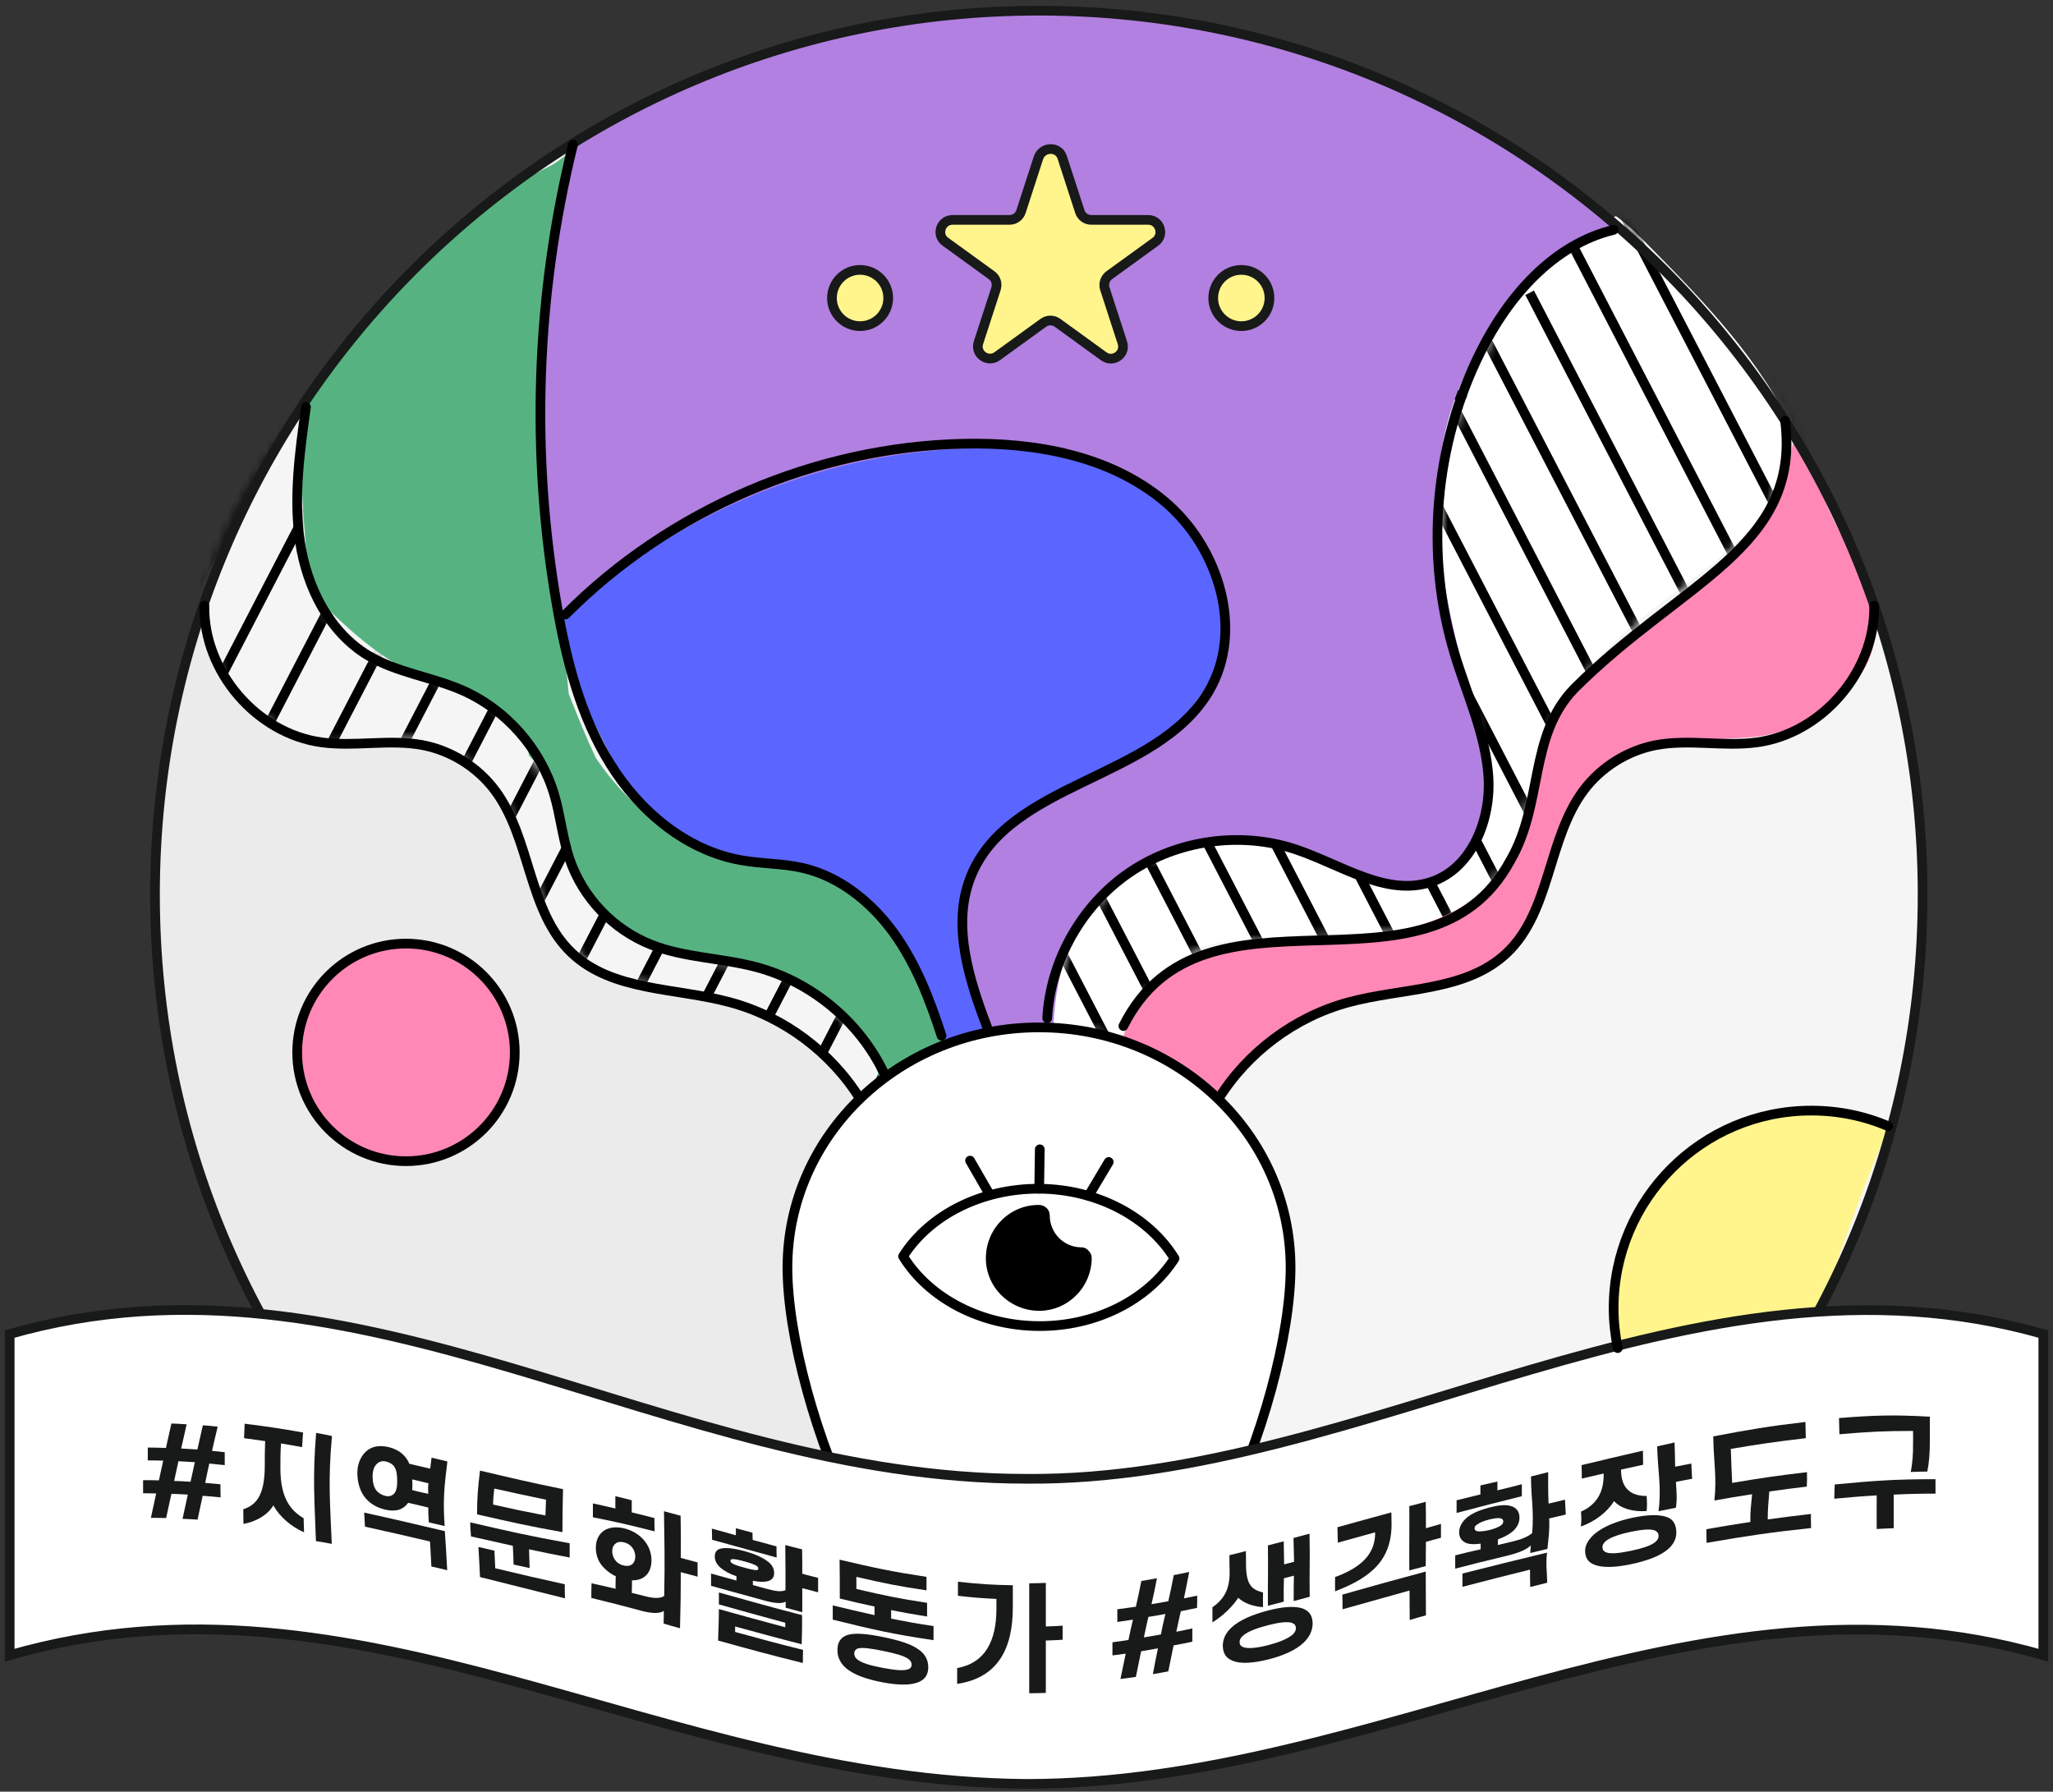 <svg width="212" height="185" viewBox="0 0 212 185" fill="none" xmlns="http://www.w3.org/2000/svg">
<rect x="0" y="0" width="212" height="185" fill="#333333" stroke="none"/>
<path d="M107.27 183.633C157.674 183.633 198.534 142.772 198.534 92.368C198.534 41.964 157.674 1.103 107.27 1.103C56.865 1.103 16.005 41.964 16.005 92.368C16.005 142.772 56.865 183.633 107.27 183.633Z" fill="#F5F5F5"/>
<path d="M195.127 116.168C188.269 113.364 179.899 114.594 174.151 119.274C168.403 123.953 165.498 131.879 166.85 139.181C173.445 137.87 180.04 136.559 186.656 135.248C187.079 135.167 187.503 135.066 187.846 134.804C188.229 134.501 188.41 133.997 188.592 133.513C190.629 127.624 192.706 121.714 195.127 116.168Z" fill="#FFF58C"/>
<mask id="mask0_525_54146" style="mask-type:luminance" maskUnits="userSpaceOnUse" x="20" y="42" width="72" height="72">
<path d="M88.896 113.203C88.634 112.336 87.888 111.73 87.182 111.166C86.133 110.319 85.084 109.492 84.035 108.645C82.805 107.656 81.575 106.668 80.203 105.881C75.504 103.138 69.816 102.876 64.653 101.162C62.979 100.597 61.345 99.891 59.974 98.782C57.211 96.584 55.758 93.135 54.629 89.787C53.499 86.439 52.531 82.929 50.373 80.126C48.356 78.714 46.4 77.262 44.101 76.697C40.228 75.749 36.114 77.504 32.221 76.636C31.132 76.394 30.103 75.951 29.135 75.406C24.658 72.966 21.169 68.428 20.684 63.345C22.52 55.58 26.15 48.359 31.192 42.894C30.749 47.512 30.285 52.191 31.192 56.75C32.1 61.288 34.541 65.765 38.615 67.964C42.891 70.283 48.558 70.021 51.906 73.53C52.713 74.377 53.298 75.366 53.903 76.374C55.718 79.42 57.553 82.485 58.804 85.793C59.57 87.83 60.135 89.988 61.264 91.844C62.676 94.183 64.976 95.999 67.698 96.805C68.848 98.459 71.107 98.822 73.104 99.064C76.149 99.427 79.255 99.871 81.998 101.283C84.076 102.352 85.83 103.945 87.464 105.599C88.614 106.749 91.115 109.189 91.256 110.863C91.397 111.852 89.743 111.831 88.896 113.203Z" fill="white"/>
</mask>
<g mask="url(#mask0_525_54146)">
<path d="M20.886 1.567L-5.434 52.292" stroke="black" stroke-miterlimit="10"/>
<path d="M25.223 7.578L-1.078 58.323" stroke="black" stroke-miterlimit="10"/>
<path d="M29.579 13.588L3.279 64.333" stroke="black" stroke-miterlimit="10"/>
<path d="M33.936 19.598L7.635 70.344" stroke="black" stroke-miterlimit="10"/>
<path d="M38.292 25.629L11.992 76.354" stroke="black" stroke-miterlimit="10"/>
<path d="M42.649 31.639L16.348 82.385" stroke="black" stroke-miterlimit="10"/>
<path d="M47.005 37.65L20.705 88.395" stroke="black" stroke-miterlimit="10"/>
<path d="M51.362 43.68L25.061 94.405" stroke="black" stroke-miterlimit="10"/>
<path d="M55.718 49.691L29.418 100.436" stroke="black" stroke-miterlimit="10"/>
<path d="M60.075 55.701L33.774 106.446" stroke="black" stroke-miterlimit="10"/>
<path d="M64.431 61.711L38.131 112.457" stroke="black" stroke-miterlimit="10"/>
<path d="M68.788 67.742L42.467 118.467" stroke="black" stroke-miterlimit="10"/>
<path d="M73.144 73.752L46.824 124.498" stroke="black" stroke-miterlimit="10"/>
<path d="M77.501 79.763L51.18 130.508" stroke="black" stroke-miterlimit="10"/>
<path d="M81.857 85.773L55.537 136.518" stroke="black" stroke-miterlimit="10"/>
<path d="M86.214 91.803L59.893 142.529" stroke="black" stroke-miterlimit="10"/>
<path d="M90.57 97.814L64.25 148.559" stroke="black" stroke-miterlimit="10"/>
<path d="M94.927 103.824L68.606 154.57" stroke="black" stroke-miterlimit="10"/>
<path d="M99.283 109.855L72.963 160.58" stroke="black" stroke-miterlimit="10"/>
</g>
<path d="M40.774 97.673C36.579 98.056 32.706 100.94 31.194 104.873C29.701 108.806 30.669 113.566 33.634 116.571C36.599 119.576 41.399 120.565 45.292 118.991C46.583 118.467 47.773 117.68 48.821 116.793C51.1 114.857 52.956 112.194 53.138 109.189C53.339 105.962 51.564 102.816 49.003 100.819C46.482 98.802 43.255 97.854 40.774 97.673Z" fill="#FF88B6"/>
<path d="M152.369 92.469C154.829 90.835 156.261 88.032 157.128 85.228C158.016 82.405 158.439 79.46 159.468 76.697C161.848 70.323 167.132 65.503 172.578 61.409C176.894 58.161 181.654 54.914 183.631 49.892C184.276 48.238 184.578 46.464 185.405 44.91C181.795 37.125 176.007 31.195 170.339 25.447C169.25 24.338 168.141 23.229 166.87 22.321C162.13 24.157 158.278 27.787 155.555 31.982C152.832 36.177 151.118 40.937 149.484 45.677C149.041 46.988 148.577 48.339 148.617 49.731C148.657 51.223 149.242 52.736 148.819 54.168C147.831 59.533 148.214 65.14 150.574 69.92C151.179 71.13 151.905 72.32 152.167 73.631C152.369 74.62 152.328 75.648 152.49 76.656C152.671 77.725 153.095 78.754 153.256 79.843C153.7 82.909 151.905 85.874 149.787 88.153C149.101 88.879 148.375 89.585 147.447 89.988C145.148 90.997 142.546 89.787 140.227 88.798C136.173 87.084 131.776 85.975 127.359 86.156C122.942 86.338 118.525 87.891 115.298 90.896C113.402 92.671 111.99 94.889 110.76 97.189C109.348 99.831 108.158 102.614 107.311 105.902C108.118 105.962 108.965 105.478 109.731 105.76C109.953 105.841 110.135 105.982 110.356 106.043C110.639 106.144 110.941 106.103 111.244 106.103C112.595 106.063 113.967 106.406 115.318 107.616C116.488 104.389 118.585 101.525 121.308 99.448C122.175 98.782 123.123 98.197 124.152 97.794C125.645 97.229 127.278 97.088 128.872 96.967C133.591 96.604 138.311 96.341 143.05 96.16C144.765 96.1 146.52 96.039 148.153 95.474C149.827 94.95 150.916 93.437 152.369 92.469Z" fill="white"/>
<mask id="mask1_525_54146" style="mask-type:luminance" maskUnits="userSpaceOnUse" x="107" y="22" width="79" height="86">
<path d="M152.369 92.751C154.829 91.118 156.261 88.314 157.128 85.511C158.016 82.687 158.439 79.742 159.468 76.979C161.848 70.606 167.132 65.785 172.578 61.691C176.894 58.444 181.654 55.197 183.631 50.175C184.276 48.521 184.578 46.746 185.405 45.193C181.795 37.408 176.007 31.478 170.339 25.73C169.25 24.62 168.141 23.511 166.87 22.604C162.13 24.439 158.278 28.069 155.555 32.264C152.832 36.46 151.118 41.219 149.484 45.959C149.041 47.27 148.577 48.622 148.617 50.013C148.657 51.506 149.242 53.018 148.819 54.45C147.831 59.815 148.214 65.422 150.574 70.202C151.179 71.413 151.905 72.603 152.167 73.914C152.369 74.902 152.328 75.93 152.49 76.939C152.671 78.008 153.095 79.037 153.256 80.126C153.7 83.191 151.905 86.156 149.787 88.435C149.101 89.161 148.375 89.867 147.447 90.271C145.148 91.279 142.546 90.069 140.227 89.081C136.173 87.366 131.776 86.257 127.359 86.439C122.942 86.62 118.525 88.173 115.298 91.178C113.402 92.953 111.99 95.172 110.76 97.471C109.348 100.113 108.158 102.896 107.311 106.184C108.118 106.245 108.965 105.76 109.731 106.043C109.953 106.124 110.135 106.265 110.356 106.325C110.639 106.426 110.941 106.386 111.244 106.386C112.595 106.345 113.967 106.688 115.318 107.898C116.488 104.671 118.585 101.807 121.308 99.73C122.175 99.064 123.123 98.479 124.152 98.076C125.645 97.511 127.278 97.37 128.872 97.249C133.591 96.886 138.311 96.624 143.05 96.442C144.765 96.382 146.52 96.321 148.153 95.757C149.827 95.212 150.916 93.72 152.369 92.751Z" fill="white"/>
</mask>
<g mask="url(#mask1_525_54146)">
<path d="M184.296 0.357L210.597 51.082" stroke="black" stroke-miterlimit="10"/>
<path d="M179.899 5.339L206.22 56.064" stroke="black" stroke-miterlimit="10"/>
<path d="M175.523 10.3L201.823 61.046" stroke="black" stroke-miterlimit="10"/>
<path d="M171.126 15.282L197.426 66.028" stroke="black" stroke-miterlimit="10"/>
<path d="M166.729 20.264L193.049 71.009" stroke="black" stroke-miterlimit="10"/>
<path d="M162.352 25.246L188.653 75.991" stroke="black" stroke-miterlimit="10"/>
<path d="M157.955 30.227L184.276 80.973" stroke="black" stroke-miterlimit="10"/>
<path d="M153.559 35.209L179.879 85.934" stroke="black" stroke-miterlimit="10"/>
<path d="M149.182 40.171L175.482 90.916" stroke="black" stroke-miterlimit="10"/>
<path d="M144.785 45.153L171.106 95.898" stroke="black" stroke-miterlimit="10"/>
<path d="M140.408 50.134L166.709 100.879" stroke="black" stroke-miterlimit="10"/>
<path d="M136.011 55.116L162.312 105.861" stroke="black" stroke-miterlimit="10"/>
<path d="M131.615 60.098L157.935 110.843" stroke="black" stroke-miterlimit="10"/>
<path d="M127.238 65.079L153.538 115.805" stroke="black" stroke-miterlimit="10"/>
<path d="M122.841 70.061L149.142 120.786" stroke="black" stroke-miterlimit="10"/>
<path d="M118.444 75.023L144.765 125.768" stroke="black" stroke-miterlimit="10"/>
<path d="M114.068 80.005L140.368 130.75" stroke="black" stroke-miterlimit="10"/>
<path d="M109.671 84.986L135.991 135.732" stroke="black" stroke-miterlimit="10"/>
<path d="M105.294 89.968L131.594 140.713" stroke="black" stroke-miterlimit="10"/>
<path d="M100.897 94.95L127.198 145.695" stroke="black" stroke-miterlimit="10"/>
<path d="M96.5 99.932L122.821 150.657" stroke="black" stroke-miterlimit="10"/>
</g>
<path d="M97.993 107.677C99.425 107.334 100.857 106.971 102.148 106.608C101.038 103.401 99.969 100.133 99.727 96.765C99.485 93.377 100.191 89.827 102.289 87.165C105.314 83.353 110.457 82.142 114.774 79.884C118.585 77.887 121.893 74.922 124.273 71.352C125.927 68.871 127.198 65.906 126.714 62.962C126.431 61.247 125.584 59.674 124.717 58.161C122.518 54.289 119.856 50.195 115.52 49.045C108.521 45.435 100.191 45.838 92.366 46.746C88.957 47.149 85.569 47.613 82.281 48.561C73.85 51.002 66.61 56.367 59.591 61.61C59.087 61.994 58.562 62.397 58.3 62.982C58.078 63.486 58.099 64.071 58.139 64.636C58.542 69.214 60.68 73.409 62.798 77.504C63.988 79.803 65.198 82.122 67.033 83.938C69.05 85.934 71.692 87.185 74.355 88.173C77.36 89.262 80.466 90.049 83.612 90.533C85.286 90.775 87.021 90.956 88.473 91.824C89.764 92.61 90.692 93.861 91.559 95.091C94.04 98.6 97.247 108.019 97.247 108.019L97.993 107.677Z" fill="#5A66FF"/>
<path d="M152.53 74.68C151.784 74.781 151.017 74.841 150.231 74.841C140.812 74.841 133.188 67.217 133.188 57.798C133.188 48.38 140.812 40.756 150.231 40.756C150.574 40.756 150.614 40.836 150.977 40.856" stroke="black" stroke-miterlimit="10" stroke-linecap="round" stroke-linejoin="round"/>
<path d="M167.112 23.41C158.278 27.061 151.4 35.169 149.262 44.487C146.58 56.205 151.037 68.186 153.982 79.843C153.921 82.929 153.037 86.423 151 88.5C148.963 90.577 146.904 91.823 144 91.5C140.269 91.056 135.991 87.891 132.341 87.023C129.376 86.317 126.249 86.781 123.264 87.447C120.905 87.992 118.545 88.677 116.488 89.968C111.103 93.336 108.884 100.174 108.763 106.527C106.605 105.982 104.81 106.224 103.216 106.93C100.836 105.377 100.332 102.675 100.03 100.234C99.485 96.2 99.041 91.763 101.24 88.355C102.934 85.733 105.859 84.22 108.642 82.828C111.95 81.174 115.192 79.134 118.5 77.5C120.739 76.391 121.967 74.977 123.5 73C125.154 70.842 126.774 68.629 126.774 65.906C126.774 62.397 126.007 58.827 124.172 55.842C121.953 52.232 118.303 49.63 114.33 48.158C110.356 46.685 106.06 46.262 101.825 46.262C85.488 46.302 69.252 52.978 57.614 64.434C55.517 53.986 55.779 44.689 56.081 35.612C56.303 28.453 56.586 21.111 58.804 14.617C82.644 -0.288 113.644 -3.112 140.025 6.912C149.928 11.248 159.286 16.875 167.112 23.41Z" fill="#B180E0"/>
<path d="M85.124 150.657C82.26 149.326 79.013 149.124 75.907 148.539C71.671 147.732 67.638 146.199 63.563 144.828C57.23 142.71 50.797 140.976 44.343 139.241C41.075 138.354 37.788 137.486 34.52 136.599C31.999 135.933 29.216 135.268 26.896 136.478C22.318 126.293 19.01 115.845 17.155 105.135C14.795 91.481 14.936 76.838 21.027 64.414C22.54 68.851 25.263 73.187 29.538 75.124C35.589 77.847 43.475 75.265 48.78 79.258C51.946 81.638 53.237 85.692 54.467 89.444C55.698 93.195 57.311 97.209 60.76 99.165C62.535 100.174 65.157 101.767 67.476 101.888C68.767 102.533 70.28 102.533 71.732 102.634C78.751 103.179 85.386 107.495 88.19 113.566C85.689 116.208 84.358 119.717 83.107 123.146C82.2 125.627 81.272 128.148 81.151 130.79C81.05 133.17 81.595 135.53 82.159 137.849C83.188 142.105 84.197 146.401 85.124 150.657Z" fill="#EBEBEB"/>
<path d="M193.654 65.039C193.694 60.259 190.285 56.225 188.49 51.788C187.522 49.388 186.998 46.746 185.364 44.749C184.537 49.348 182.42 54.39 179.011 57.435C175.602 60.481 171.629 62.821 168.019 65.624C164.409 68.428 161.04 71.816 159.487 76.112C158.096 79.984 158.237 84.361 156.381 88.032C154.647 91.461 151.299 93.861 147.709 95.172C144.098 96.483 140.226 96.846 136.394 97.007C132.32 97.189 128.165 97.209 124.353 98.6C120.521 99.992 117.032 103.098 116.003 107.112C119.371 108.826 122.538 110.944 125.422 113.364C128.367 110.157 132.239 106.043 136.313 104.49C138.512 103.643 142.424 102.775 142.424 102.775C142.424 102.775 147.467 102.11 150.008 101.343C152.106 100.698 153.82 99.73 155.433 98.217C159.75 94.224 159.326 87.77 162.573 82.869C164.227 80.347 166.91 78.633 169.774 77.665C172.638 76.697 175.663 76.415 178.668 76.253C180.14 76.172 181.613 76.132 183.025 75.769C188.168 74.519 193.613 70.162 193.654 65.039Z" fill="#FF88B6"/>
<path d="M56.687 17.198C47.288 21.777 39.987 29.784 33.876 38.275C32.827 39.727 31.798 41.24 31.314 42.974C30.851 44.628 30.931 46.383 31.032 48.117C31.193 50.981 31.375 53.825 31.597 56.689C31.698 58.101 31.839 59.573 32.444 60.844C33.049 62.115 34.078 63.123 35.106 64.071C37.184 65.987 39.402 67.823 41.923 69.113C44.364 70.364 47.026 71.09 49.467 72.32C51.907 73.551 54.226 75.426 54.63 78.028C58.845 82.223 58.2 89.565 62.153 94.002C64.472 96.624 68.042 97.774 71.471 98.439C74.9 99.105 78.47 99.407 81.697 100.779C86.376 102.796 89.986 107.152 91.116 112.416C91.66 111.125 92.79 110.178 94 109.492C95.21 108.806 96.541 108.362 97.771 107.475C94.726 102.554 93.919 95.999 89.28 92.55C85.408 89.645 80.103 89.888 75.424 88.637C69.857 87.144 64.936 83.292 61.528 78.27C60.539 76.172 59.672 74.014 58.724 71.635C57.998 62.78 55.437 54.087 55.477 45.193C55.497 41.885 55.88 38.578 56.264 35.27C57.05 28.553 57.837 21.797 59.41 15.222C58.422 16.049 57.453 16.835 56.687 17.198Z" fill="#56B381"/>
<path d="M107.27 183.633C157.674 183.633 198.534 142.772 198.534 92.368C198.534 41.964 157.674 1.103 107.27 1.103C56.865 1.103 16.005 41.964 16.005 92.368C16.005 142.772 56.865 183.633 107.27 183.633Z" stroke="#181919" stroke-miterlimit="10"/>
<path d="M21.108 62.538C20.987 69.315 26.493 75.749 33.23 76.656C36.678 77.12 40.228 76.293 43.657 76.939C46.602 77.504 49.324 79.218 51.119 81.618C54.851 86.62 54.508 94.103 59.046 98.399C63.261 102.392 69.816 101.969 75.423 103.502C80.949 104.994 85.85 108.665 88.856 113.526" stroke="black" stroke-miterlimit="10" stroke-linecap="round" stroke-linejoin="round"/>
<path d="M193.534 62.538C193.655 69.315 188.149 75.749 181.412 76.656C177.963 77.12 174.414 76.293 170.985 76.939C168.04 77.504 165.317 79.218 163.522 81.618C159.791 86.62 160.134 94.103 155.596 98.399C151.381 102.392 144.826 101.969 139.219 103.502C133.692 104.994 128.791 108.665 125.786 113.526" stroke="black" stroke-miterlimit="10" stroke-linecap="round" stroke-linejoin="round"/>
<path d="M108.138 105.135C108.461 99.165 111.728 93.417 116.67 90.069C121.611 86.721 128.146 85.813 133.813 87.709C138.472 89.262 143.172 92.63 147.811 91.057C152.006 89.645 153.982 84.623 153.7 80.226C153.418 75.809 151.461 71.695 150.191 67.46C147.125 57.254 148.113 45.899 152.873 36.359C155.737 30.611 160.376 25.246 166.628 23.733" stroke="black" stroke-miterlimit="10" stroke-linecap="round" stroke-linejoin="round"/>
<path d="M184.336 43.458C185.989 56.568 173.626 60.037 162.553 71.11C157.833 76.011 159.387 82.969 155.958 88.859C147.426 104.611 124.292 89.403 116.003 105.942" stroke="black" stroke-miterlimit="10" stroke-linecap="round" stroke-linejoin="round"/>
<path d="M59.168 14.939C55.336 30.47 54.771 46.786 57.514 62.559C58.502 68.246 59.954 73.954 63 78.855C66.025 83.756 70.846 87.81 76.513 88.819C78.631 89.202 80.809 89.141 82.907 89.625C86.739 90.513 89.986 93.155 92.285 96.321C94.585 99.508 96.017 103.219 97.227 106.95" stroke="black" stroke-miterlimit="10" stroke-linecap="round" stroke-linejoin="round"/>
<path d="M31.596 42.026C30.951 46.665 30.285 51.385 30.991 56.023C31.697 60.662 33.996 65.261 38.01 67.681C40.974 69.456 44.544 69.88 47.731 71.271C52.249 73.248 55.819 77.302 57.231 82.042C57.876 84.22 58.078 86.499 58.804 88.657C60.135 92.65 63.302 95.978 67.215 97.531C70.683 98.903 74.536 98.903 78.146 99.871C83.854 101.404 88.795 105.539 91.317 110.863" stroke="black" stroke-miterlimit="10" stroke-linecap="round" stroke-linejoin="round"/>
<path d="M58.401 63.446C69.171 52.615 84.237 46.141 99.526 45.818C106.847 45.657 114.572 47.028 120.199 51.728C125.826 56.407 128.549 65.079 124.818 71.392C119.412 80.509 104.205 80.67 100.252 90.493C98.195 95.636 100.151 101.404 102.127 106.587" stroke="black" stroke-miterlimit="10" stroke-linecap="round" stroke-linejoin="round"/>
<path d="M41.922 119.899C48.127 119.899 53.157 114.869 53.157 108.665C53.157 102.46 48.127 97.431 41.922 97.431C35.718 97.431 30.688 102.46 30.688 108.665C30.688 114.869 35.718 119.899 41.922 119.899Z" fill="#FF88B6" stroke="black" stroke-miterlimit="10"/>
<path d="M81.314 130.891C81.314 117.176 92.931 106.083 107.291 106.083C121.652 106.083 133.269 117.196 133.269 130.891C133.269 144.586 121.894 174.658 107.291 174.658C92.689 174.658 81.314 144.606 81.314 130.891Z" fill="white" stroke="black" stroke-miterlimit="10" stroke-linecap="round" stroke-linejoin="round"/>
<path d="M211 137.749V170.906C174.817 160.499 142.587 184.198 106 184.198C68.123 183.895 37.203 160.499 1 170.906V137.749C37.244 127.402 68.728 152.694 106 152.694C140.953 152.976 174.756 127.382 211 137.749Z" fill="white" stroke="#181919" stroke-miterlimit="10"/>
<path d="M19.394 154.327C18.729 154.287 18.386 154.267 17.7 154.247C17.478 155.255 17.378 155.739 17.156 156.748C16.53 156.728 16.208 156.728 15.582 156.728C15.804 155.719 15.905 155.215 16.127 154.206C15.582 154.206 15.32 154.186 14.776 154.186C14.776 153.642 14.776 153.38 14.776 152.835C15.441 152.835 15.764 152.835 16.409 152.855C16.591 152.048 16.672 151.645 16.853 150.818C16.228 150.798 15.905 150.798 15.26 150.798C15.26 150.274 15.26 149.991 15.26 149.467C16.006 149.467 16.389 149.487 17.135 149.507C17.357 148.499 17.478 147.994 17.7 146.986C18.325 147.006 18.648 147.026 19.273 147.067C19.052 148.075 18.93 148.579 18.709 149.568C19.374 149.608 19.717 149.628 20.383 149.668C20.605 148.68 20.726 148.176 20.947 147.168C21.573 147.208 21.875 147.248 22.48 147.309C22.238 148.317 22.117 148.821 21.895 149.81C22.42 149.85 22.682 149.89 23.206 149.951C23.206 150.475 23.206 150.758 23.206 151.282C22.561 151.221 22.258 151.181 21.613 151.121C21.431 151.927 21.351 152.331 21.189 153.117C21.815 153.178 22.137 153.198 22.763 153.259C22.763 153.803 22.763 154.065 22.783 154.61C22.037 154.529 21.674 154.509 20.927 154.449C20.726 155.437 20.605 155.921 20.403 156.909C19.778 156.869 19.475 156.849 18.85 156.828C19.072 155.82 19.172 155.316 19.394 154.327ZM17.983 152.916C18.668 152.936 19.011 152.956 19.677 152.996C19.858 152.19 19.939 151.786 20.12 150.979C19.455 150.939 19.112 150.919 18.426 150.879C18.245 151.685 18.164 152.089 17.983 152.916Z" fill="#181919"/>
<path d="M31.294 147.914C31.254 148.519 31.234 148.821 31.193 149.426C30.326 149.265 29.882 149.184 29.015 149.043C28.954 150.092 28.954 150.596 28.954 151.605C28.954 154.791 30.084 156.002 31.355 156.768C31.375 157.353 31.375 157.635 31.395 158.22C30.064 157.635 28.854 156.586 28.228 155.437C27.664 156.405 26.474 157.111 25.142 157.353C25.142 156.748 25.122 156.445 25.122 155.84C26.373 155.417 27.341 154.529 27.341 151.363C27.341 150.354 27.341 149.83 27.381 148.801C26.514 148.68 26.09 148.62 25.203 148.499C25.223 147.894 25.243 147.611 25.264 147.006C27.684 147.309 28.894 147.49 31.294 147.914ZM34.259 159.41C33.614 159.289 33.271 159.229 32.625 159.128C32.484 154.953 32.262 152.633 32.645 147.954C33.311 148.075 33.634 148.136 34.279 148.277C33.855 152.956 34.097 155.296 34.259 159.41Z" fill="#181919"/>
<path d="M36.901 152.069C36.901 151.02 37.365 150.173 37.97 149.729C38.514 149.326 39.2 149.225 40.068 149.406C40.935 149.608 41.56 150.011 41.984 150.616C42.105 150.778 42.185 150.939 42.266 151.141C43.133 151.342 43.557 151.443 44.424 151.645C44.485 151.181 44.505 150.959 44.565 150.516C45.211 150.677 45.553 150.737 46.199 150.899C45.856 153.642 45.735 154.953 45.917 157.575C45.251 157.413 44.928 157.353 44.283 157.191C44.242 156.586 44.222 156.264 44.222 155.659C43.395 155.457 42.972 155.356 42.145 155.175C42.024 155.336 41.903 155.477 41.742 155.598C41.258 155.981 40.632 156.062 39.785 155.88C38.938 155.679 38.232 155.275 37.748 154.691C37.204 154.045 36.901 153.137 36.901 152.069ZM44.404 159.168C41.701 158.543 40.37 158.22 37.688 157.635C37.647 157.05 37.647 156.768 37.607 156.183C40.915 156.909 42.589 157.312 45.937 158.099C46.058 159.854 46.098 160.6 46.179 162.133C45.533 161.972 45.191 161.891 44.545 161.75C44.485 160.721 44.485 160.338 44.404 159.168ZM38.474 152.432C38.474 153.037 38.595 153.541 38.857 153.884C39.059 154.146 39.362 154.348 39.745 154.448C40.128 154.549 40.431 154.469 40.632 154.287C40.895 154.065 41.016 153.622 41.016 152.996C41.016 152.391 40.975 151.867 40.753 151.504C40.592 151.221 40.289 151.02 39.906 150.919C39.523 150.818 39.2 150.899 38.978 151.1C38.656 151.342 38.474 151.827 38.474 152.432ZM42.569 152.754C42.569 152.976 42.589 153.158 42.589 153.38C42.589 153.561 42.569 153.702 42.569 153.864C43.234 154.025 43.557 154.106 44.222 154.247C44.222 153.803 44.182 153.601 44.242 153.158C43.557 152.996 43.234 152.916 42.569 152.754Z" fill="#181919"/>
<path d="M48.559 157.191C52.552 158.119 54.589 158.583 58.825 159.35C58.825 159.934 58.825 160.237 58.825 160.822C57.131 160.499 56.304 160.338 54.63 159.975C54.65 160.761 54.67 161.185 54.69 161.911C54.025 161.77 53.702 161.689 53.036 161.548C53.016 160.822 52.996 160.398 52.956 159.612C51.221 159.229 50.354 159.027 48.639 158.644C48.599 158.079 48.559 157.776 48.559 157.191ZM49.265 156.365C49.265 154.61 49.345 153.702 49.567 151.847C52.976 152.653 54.69 153.057 58.139 153.763C58.099 155.558 58.078 156.445 58.078 158.2C54.448 157.554 52.714 157.151 49.265 156.365ZM51.14 161.931C53.984 162.617 55.416 162.94 58.321 163.585C58.321 164.17 58.321 164.452 58.341 165.037C54.791 164.15 53.056 163.706 49.567 162.839C49.507 161.629 49.486 161.084 49.406 159.733C50.071 159.894 50.394 159.955 51.06 160.116C51.1 160.903 51.1 161.245 51.14 161.931ZM56.384 154.852C54.226 154.408 53.157 154.166 51.039 153.702C50.979 154.368 50.919 154.711 50.919 155.356C53.056 155.84 54.125 156.062 56.324 156.486C56.344 155.84 56.364 155.517 56.384 154.852Z" fill="#181919"/>
<path d="M61.527 159.813C61.527 158.986 61.87 158.361 62.415 158.018C62.899 157.716 63.585 157.615 64.391 157.796C65.198 157.978 65.884 158.381 66.388 158.906C66.953 159.511 67.275 160.277 67.275 161.124C67.275 161.951 66.953 162.597 66.388 162.919C66.086 163.101 65.682 163.182 65.259 163.182C65.259 163.686 65.259 163.948 65.239 164.472C65.783 164.614 66.065 164.674 66.61 164.815C67.538 165.057 68.203 165.057 68.587 164.795C68.667 160.882 68.607 159.37 68.566 156.042C69.252 156.223 69.595 156.324 70.281 156.506C70.301 158.2 70.321 159.047 70.301 160.862C70.987 161.044 71.329 161.145 72.035 161.326C72.035 161.911 72.035 162.214 72.035 162.798C71.35 162.617 71.007 162.516 70.301 162.335C70.301 164.533 70.281 165.683 70.22 168.123C69.534 167.942 69.192 167.841 68.526 167.639C68.546 167.115 68.546 166.852 68.546 166.328C68.163 166.631 67.316 166.61 66.247 166.328C64.169 165.763 63.121 165.501 61.063 164.997C61.063 164.392 61.063 164.089 61.084 163.484C62.072 163.706 62.556 163.807 63.564 164.049C63.564 163.525 63.564 163.262 63.585 162.758C63.141 162.556 62.758 162.274 62.455 161.971C61.85 161.427 61.527 160.66 61.527 159.813ZM65.239 156.163C66.166 156.385 66.65 156.506 67.578 156.748C67.578 157.292 67.578 157.575 67.598 158.119C65.037 157.474 63.766 157.171 61.225 156.667C61.225 156.102 61.225 155.82 61.225 155.235C62.153 155.437 62.617 155.538 63.544 155.759C63.544 155.255 63.544 154.993 63.544 154.489C64.23 154.65 64.553 154.731 65.239 154.912C65.218 155.417 65.239 155.659 65.239 156.163ZM63.221 160.176C63.221 160.56 63.363 160.903 63.585 161.165C63.786 161.407 64.069 161.568 64.412 161.649C64.754 161.729 65.037 161.689 65.239 161.548C65.46 161.387 65.602 161.084 65.602 160.721C65.602 160.338 65.46 159.995 65.239 159.733C65.037 159.491 64.754 159.329 64.412 159.249C64.069 159.168 63.786 159.208 63.585 159.37C63.363 159.511 63.221 159.813 63.221 160.176Z" fill="#181919"/>
<path d="M73.81 160.721C73.81 160.277 74.012 160.015 74.375 159.914C74.9 159.773 75.747 159.854 76.856 160.156C77.965 160.459 78.812 160.842 79.357 161.286C79.74 161.609 79.942 161.972 79.942 162.415C79.942 162.839 79.74 163.121 79.357 163.242C78.994 163.363 78.449 163.363 77.743 163.222C77.743 163.404 77.743 163.484 77.743 163.666C78.328 163.827 78.631 163.908 79.216 164.069C80.164 164.331 80.728 164.372 81.112 164.19C81.112 162.254 81.112 161.326 81.091 159.531C81.777 159.713 82.12 159.813 82.826 159.975C82.846 160.983 82.846 161.487 82.846 162.496C83.492 162.677 83.834 162.758 84.48 162.919C84.48 163.484 84.48 163.807 84.48 164.412C83.834 164.251 83.492 164.15 82.846 163.988C82.846 164.977 82.846 165.461 82.846 166.469C82.16 166.288 81.817 166.187 81.132 166.005C81.132 165.743 81.132 165.622 81.132 165.38C80.728 165.602 80.043 165.582 78.772 165.219C76.634 164.634 75.565 164.331 73.427 163.746C73.427 163.242 73.427 162.98 73.427 162.476C74.476 162.758 75 162.919 76.049 163.202C76.049 163.02 76.049 162.94 76.049 162.758C75.343 162.516 74.799 162.214 74.395 161.871C74.012 161.528 73.81 161.145 73.81 160.721ZM77.723 159.007C78.711 159.269 79.195 159.41 80.184 159.672C80.184 160.136 80.184 160.358 80.204 160.822C77.521 160.096 76.19 159.713 73.528 158.987C73.528 158.523 73.528 158.301 73.508 157.837C74.496 158.119 75 158.24 75.989 158.523C75.989 158.24 75.989 158.099 75.989 157.797C76.674 157.978 77.017 158.079 77.703 158.26C77.703 158.583 77.723 158.724 77.723 159.007ZM75.908 168.506C78.711 169.273 80.103 169.656 82.927 170.362C82.907 170.906 82.907 171.169 82.907 171.713C79.397 170.846 77.642 170.362 74.153 169.394C74.194 168.103 74.234 167.316 74.234 166.147C76.977 166.913 78.348 167.296 81.091 168.022C81.091 167.841 81.091 167.74 81.091 167.558C78.348 166.812 76.957 166.429 74.234 165.662C74.234 165.178 74.234 164.936 74.234 164.432C77.663 165.38 79.377 165.884 82.826 166.772C82.826 167.921 82.826 168.506 82.786 169.777C80.022 169.071 78.651 168.688 75.908 167.942C75.928 168.184 75.908 168.284 75.908 168.506ZM75.424 161.165C75.424 161.245 75.484 161.326 75.565 161.387C75.787 161.568 76.291 161.709 76.876 161.871C77.461 162.032 77.965 162.153 78.187 162.113C78.268 162.093 78.308 162.032 78.308 161.951C78.308 161.871 78.268 161.79 78.187 161.729C77.965 161.548 77.461 161.387 76.876 161.225C76.291 161.064 75.787 160.943 75.565 161.003C75.484 161.024 75.424 161.064 75.424 161.165Z" fill="#181919"/>
<path d="M88.433 162.819C88.433 163.323 88.433 163.545 88.433 164.069C91.358 164.755 92.81 165.057 95.734 165.501C95.734 166.066 95.734 166.348 95.734 166.913C94.242 166.671 93.495 166.55 92.023 166.247C92.023 166.59 92.023 166.772 92.023 167.135C93.778 167.478 94.645 167.639 96.4 167.901C96.4 168.486 96.4 168.768 96.4 169.353C92.245 168.748 90.147 168.264 85.993 167.236C85.993 166.651 85.993 166.348 85.993 165.763C87.727 166.187 88.594 166.389 90.309 166.772C90.309 166.409 90.309 166.247 90.309 165.884C88.877 165.582 88.151 165.4 86.719 165.057C86.719 163.404 86.719 162.617 86.698 161.044C90.289 161.891 92.084 162.274 95.674 162.819C95.674 163.383 95.674 163.666 95.674 164.21C92.769 163.787 91.317 163.484 88.433 162.819ZM86.477 170.322C86.497 169.495 86.86 169.051 87.485 168.829C88.292 168.567 89.603 168.708 91.176 169.031C92.769 169.353 94.06 169.737 94.867 170.322C95.512 170.785 95.855 171.37 95.855 172.157C95.855 172.943 95.492 173.428 94.847 173.69C94.02 174.033 92.729 174.012 91.136 173.71C89.542 173.407 88.251 172.964 87.425 172.298C86.82 171.794 86.457 171.148 86.477 170.322ZM88.211 170.725C88.211 170.967 88.312 171.169 88.534 171.35C88.998 171.713 89.865 171.975 91.156 172.217C92.447 172.459 93.314 172.54 93.798 172.359C94.02 172.278 94.141 172.117 94.141 171.895C94.141 171.673 94.04 171.471 93.798 171.29C93.334 170.967 92.467 170.725 91.176 170.463C89.885 170.2 89.018 170.079 88.554 170.221C88.332 170.321 88.211 170.483 88.211 170.725Z" fill="#181919"/>
<path d="M102.894 166.106C102.894 165.703 102.894 165.501 102.894 165.098C101.301 165.017 100.514 164.957 98.921 164.775C98.921 164.19 98.921 163.908 98.921 163.323C101.2 163.565 102.329 163.646 104.588 163.686C104.588 164.593 104.588 165.057 104.588 165.965C104.588 170.281 103.015 173.246 98.84 173.871C98.84 173.226 98.84 172.883 98.84 172.238C101.724 171.713 102.894 169.454 102.894 166.106ZM107.997 167.942C108.683 167.921 109.046 167.901 109.731 167.861C109.731 168.446 109.731 168.728 109.731 169.313C109.046 169.353 108.683 169.374 107.997 169.394C107.997 171.552 107.997 172.641 107.997 174.799C107.311 174.819 106.968 174.839 106.283 174.839C106.283 170.301 106.283 168.022 106.283 163.484C106.968 163.484 107.311 163.464 107.997 163.444C107.997 165.239 107.997 166.146 107.997 167.942Z" fill="#181919"/>
<path d="M119.574 170.2C118.888 170.322 118.525 170.382 117.839 170.503C117.618 171.572 117.517 172.096 117.295 173.145C116.649 173.246 116.327 173.286 115.701 173.367C115.923 172.318 116.024 171.794 116.246 170.745C115.701 170.826 115.419 170.866 114.875 170.927C114.875 170.382 114.875 170.12 114.875 169.575C115.54 169.495 115.863 169.434 116.528 169.333C116.71 168.486 116.791 168.063 116.992 167.236C116.347 167.336 116.024 167.377 115.379 167.478C115.379 166.953 115.379 166.691 115.379 166.167C116.145 166.066 116.528 166.005 117.295 165.904C117.537 164.876 117.638 164.311 117.86 163.242C118.505 163.141 118.828 163.081 119.473 162.96C119.251 164.049 119.15 164.614 118.908 165.642C119.594 165.521 119.957 165.461 120.643 165.34C120.885 164.311 120.986 163.746 121.208 162.637C121.853 162.516 122.156 162.456 122.801 162.314C122.579 163.424 122.478 164.009 122.256 165.037C122.801 164.936 123.083 164.876 123.628 164.755C123.628 165.259 123.628 165.521 123.608 166.025C122.942 166.167 122.599 166.227 121.934 166.368C121.752 167.195 121.651 167.619 121.47 168.486C122.135 168.365 122.458 168.284 123.124 168.143C123.124 168.688 123.124 168.97 123.124 169.515C122.357 169.676 121.954 169.757 121.187 169.898C120.966 170.967 120.865 171.511 120.643 172.58C119.997 172.701 119.675 172.762 119.05 172.863C119.251 171.794 119.352 171.269 119.574 170.2ZM118.122 169.071C118.828 168.95 119.171 168.889 119.876 168.768C120.058 167.901 120.139 167.478 120.34 166.651C119.634 166.772 119.292 166.852 118.586 166.953C118.384 167.8 118.303 168.224 118.122 169.071Z" fill="#181919"/>
<path d="M127.863 164.977C127.319 165.844 126.29 166.853 125.201 167.518C125.201 166.873 125.201 166.55 125.201 165.965C126.27 165.199 127.016 164.251 126.976 162.214C126.956 161.568 126.956 161.246 126.956 160.58C127.642 160.419 127.964 160.338 128.65 160.156C128.67 160.782 128.67 161.104 128.67 161.73C128.71 163.787 129.396 164.17 130.425 164.432C130.425 165.017 130.405 165.299 130.425 165.945C129.396 165.884 128.428 165.521 127.863 164.977ZM126.27 169.959C126.27 169.172 126.613 168.567 127.178 168.042C128.045 167.236 129.437 166.691 130.889 166.308C132.341 165.925 133.733 165.763 134.62 166.126C135.185 166.368 135.528 166.812 135.548 167.599C135.548 168.385 135.205 169.031 134.66 169.575C133.793 170.422 132.401 170.987 130.949 171.35C129.477 171.713 128.085 171.854 127.218 171.451C126.633 171.209 126.29 170.745 126.27 169.959ZM128.005 169.555C128.005 169.817 128.126 169.979 128.388 170.08C128.892 170.261 129.82 170.16 130.929 169.878C132.018 169.595 132.946 169.232 133.45 168.809C133.692 168.587 133.833 168.365 133.813 168.083C133.813 167.821 133.672 167.679 133.43 167.579C132.926 167.397 131.998 167.538 130.909 167.821C129.82 168.103 128.872 168.446 128.388 168.869C128.126 169.071 128.005 169.293 128.005 169.555ZM133.571 158.805C134.237 158.624 134.559 158.543 135.225 158.361C135.286 161.165 135.205 162.193 135.245 164.876C134.58 165.057 134.257 165.138 133.591 165.32C133.591 164.19 133.591 163.706 133.612 162.698C133.208 162.799 133.006 162.859 132.583 162.96C132.563 163.908 132.543 164.331 132.563 165.38C131.897 165.562 131.574 165.642 130.929 165.804C130.909 163.242 130.969 162.234 130.929 159.571C131.595 159.41 131.917 159.309 132.563 159.148C132.583 160.096 132.583 160.58 132.603 161.528C133.006 161.427 133.208 161.367 133.632 161.266C133.612 160.277 133.591 159.773 133.571 158.805Z" fill="#181919"/>
<path d="M142.002 158.22C140.469 158.644 139.702 158.866 138.149 159.289C138.129 158.664 138.129 158.341 138.109 157.696C140.348 157.07 141.457 156.768 143.676 156.163C143.676 156.586 143.696 156.788 143.696 157.212C143.756 161.024 141.659 162.859 137.867 164.311C137.867 163.706 137.847 163.383 137.867 162.839C140.57 161.851 142.042 160.439 142.002 158.22ZM147.226 162.274C147.226 164.069 147.246 164.977 147.246 166.792C146.58 166.973 146.237 167.074 145.572 167.276C145.572 166.066 145.552 165.441 145.552 164.23C142.809 164.997 141.417 165.38 138.634 166.167C138.634 165.562 138.634 165.259 138.613 164.654C142.103 163.666 143.817 163.182 147.226 162.274ZM147.246 157.797C147.871 157.615 148.173 157.534 148.799 157.353C148.799 157.958 148.799 158.22 148.799 158.785C148.173 158.946 147.871 159.027 147.246 159.208C147.246 160.197 147.226 160.681 147.226 161.709C146.56 161.891 146.217 161.972 145.531 162.153C145.511 159.45 145.552 158.321 145.531 155.517C146.217 155.336 146.54 155.255 147.226 155.074C147.246 156.163 147.246 156.707 147.246 157.797Z" fill="#181919"/>
<path d="M150.675 158.22C150.675 157.655 150.977 157.151 151.421 156.748C151.965 156.264 152.813 155.921 153.72 155.679C154.628 155.437 155.475 155.316 156.06 155.517C156.564 155.679 156.887 156.042 156.907 156.647C156.927 157.252 156.624 157.776 156.14 158.18C155.757 158.482 155.253 158.744 154.688 158.946C154.688 159.188 154.668 159.309 154.668 159.531C155.273 159.39 155.576 159.309 156.201 159.168C157.189 158.926 157.774 158.664 158.218 158.301C158.42 155.981 158.097 154.691 158.097 152.452C158.803 152.27 159.166 152.19 159.872 152.008C159.872 153.279 159.852 153.843 159.912 155.255C160.598 155.094 160.92 155.013 161.606 154.852C161.647 155.477 161.647 155.78 161.687 156.385C161.001 156.546 160.658 156.627 159.973 156.788C160.033 158.099 159.912 158.684 159.791 159.934C159.085 160.096 158.722 160.197 158.016 160.358C158.036 160.035 158.056 159.894 158.077 159.571C157.633 159.995 156.927 160.318 155.616 160.64C153.438 161.165 152.349 161.427 150.271 161.972C150.271 161.427 150.271 161.145 150.271 160.6C151.3 160.338 151.804 160.217 152.893 159.975C152.893 159.733 152.913 159.612 152.893 159.39C152.308 159.471 151.784 159.471 151.421 159.329C150.957 159.128 150.675 158.785 150.675 158.22ZM154.628 153.884C155.636 153.642 156.14 153.521 157.149 153.258C157.149 153.743 157.149 154.005 157.149 154.489C154.406 155.175 152.994 155.538 150.412 156.223C150.412 155.699 150.412 155.437 150.412 154.912C151.381 154.67 151.865 154.549 152.873 154.307C152.873 153.944 152.873 153.743 152.873 153.38C153.579 153.218 153.922 153.137 154.628 152.976C154.628 153.339 154.628 153.521 154.628 153.884ZM159.751 160.318C159.609 161.608 159.751 162.193 159.771 163.424C159.065 163.605 158.702 163.686 158.016 163.867C157.996 163.141 157.996 162.778 157.996 162.072C155.152 162.778 153.72 163.141 151.018 163.847C151.018 163.303 151.018 163.02 151.018 162.476C154.366 161.629 156.161 161.185 159.751 160.318ZM152.268 157.817C152.268 157.958 152.369 158.059 152.51 158.099C152.752 158.16 153.196 158.119 153.76 157.998C154.325 157.857 154.769 157.676 155.011 157.494C155.172 157.373 155.233 157.232 155.233 157.091C155.233 156.949 155.152 156.828 154.991 156.788C154.749 156.707 154.305 156.768 153.74 156.909C153.196 157.05 152.752 157.232 152.51 157.434C152.349 157.514 152.268 157.655 152.268 157.817Z" fill="#181919"/>
<path d="M169.654 149.789C169.654 150.374 169.674 150.657 169.674 151.242C168.766 151.443 168.302 151.544 167.395 151.746C167.395 151.766 167.395 151.786 167.395 151.826C167.415 153.743 168.464 154.469 170.037 154.469C170.077 155.114 170.097 155.417 170.037 156.022C168.625 156.122 167.395 155.78 166.669 154.993C166.003 156.102 164.692 157.131 163.24 157.615C163.321 157.03 163.3 156.707 163.26 156.082C164.813 155.396 165.62 154.146 165.6 152.23C165.6 152.21 165.6 152.189 165.6 152.149C164.692 152.351 164.248 152.472 163.341 152.674C163.341 152.109 163.341 151.847 163.321 151.282C165.842 150.677 167.112 150.374 169.654 149.789ZM163.684 160.176C163.663 159.491 164.107 158.865 164.692 158.361C165.64 157.575 167.072 157.03 168.625 156.707C170.158 156.385 171.55 156.324 172.356 156.748C172.86 157.01 173.082 157.514 173.103 158.2C173.123 158.886 172.8 159.471 172.255 159.955C171.388 160.701 169.976 161.185 168.443 161.508C166.911 161.83 165.499 161.931 164.611 161.548C164.026 161.326 163.704 160.882 163.684 160.176ZM165.479 159.773C165.479 160.035 165.62 160.197 165.882 160.297C166.366 160.479 167.294 160.358 168.383 160.136C169.512 159.894 170.4 159.632 170.904 159.249C171.146 159.047 171.287 158.825 171.267 158.563C171.267 158.321 171.126 158.139 170.904 158.039C170.44 157.837 169.553 157.938 168.423 158.16C167.314 158.402 166.406 158.684 165.862 159.087C165.6 159.309 165.458 159.531 165.479 159.773ZM172.982 151.443C173.647 151.322 173.99 151.242 174.656 151.121C174.676 151.746 174.696 152.068 174.736 152.694C174.071 152.815 173.728 152.875 173.062 153.016C173.123 154.106 173.203 154.65 173.062 155.679C172.336 155.82 171.973 155.901 171.267 156.042C171.59 153.48 171.186 151.988 171.126 149.346C171.852 149.184 172.215 149.104 172.921 148.942C172.961 149.931 172.961 150.435 172.982 151.443Z" fill="#181919"/>
<path d="M178.73 149.608C178.77 151.06 178.81 151.726 178.871 153.117C181.977 152.593 183.53 152.371 186.596 152.008C186.616 152.613 186.596 152.916 186.576 153.501C185.022 153.682 184.256 153.783 182.703 154.005C182.622 155.154 182.542 155.759 182.542 156.889C184.337 156.647 185.224 156.526 186.999 156.324C186.999 156.909 186.999 157.191 187.019 157.776C182.723 158.24 180.565 158.563 176.229 159.309C176.209 158.744 176.209 158.462 176.209 157.897C178.024 157.575 178.931 157.434 180.747 157.151C180.726 156.022 180.827 155.437 180.928 154.287C179.375 154.529 178.589 154.65 177.036 154.933C177.298 152.432 176.955 151.02 176.915 148.317C180.726 147.591 182.643 147.268 186.434 146.825C186.454 147.49 186.454 147.833 186.475 148.499C183.369 148.862 181.816 149.084 178.73 149.608Z" fill="#181919"/>
<path d="M189.46 153.279C193.675 152.875 195.772 152.734 199.867 152.734C199.867 153.319 199.867 153.622 199.867 154.227C198.152 154.227 197.285 154.247 195.551 154.327C195.551 155.719 195.551 156.405 195.551 157.797C194.845 157.817 194.502 157.837 193.796 157.877C193.796 156.486 193.776 155.8 193.796 154.408C192.061 154.509 191.174 154.59 189.419 154.751C189.419 154.166 189.439 153.884 189.46 153.279ZM197.547 147.752C194.542 147.752 193.009 147.833 189.944 148.095C189.923 147.43 189.923 147.087 189.903 146.421C193.695 146.119 195.571 146.078 199.282 146.28C199.282 147.329 199.282 147.853 199.282 148.882C199.282 150.011 199.201 151.1 199.02 151.948C198.334 151.948 197.991 151.968 197.305 151.988C197.487 151.141 197.567 150.052 197.547 149.124C197.567 148.579 197.547 148.297 197.547 147.752Z" fill="#181919"/>
<path d="M107.211 136.922C101.341 136.881 95.936 134.078 93.254 129.721C96.017 125.385 101.442 122.702 107.332 122.743C113.221 122.783 118.606 125.587 121.289 129.943C118.525 134.259 113.1 136.982 107.211 136.922Z" stroke="black" stroke-miterlimit="10" stroke-linecap="round" stroke-linejoin="round"/>
<path d="M111.648 128.794C110.781 128.794 109.954 128.43 109.349 127.825C108.743 127.2 108.401 126.373 108.401 125.506C108.401 125.224 108.3 124.941 108.078 124.74C107.876 124.538 107.594 124.417 107.311 124.417C105.859 124.397 104.468 124.961 103.439 125.99C102.41 126.998 101.826 128.39 101.805 129.842C101.785 131.294 102.35 132.686 103.379 133.715C104.407 134.743 105.779 135.328 107.231 135.348C108.683 135.369 110.075 134.804 111.103 133.775C112.132 132.767 112.717 131.375 112.737 129.923C112.737 129.641 112.636 129.358 112.414 129.157C112.213 128.894 111.93 128.794 111.648 128.794Z" fill="black"/>
<path d="M107.372 118.669L107.311 122.743" stroke="black" stroke-miterlimit="10" stroke-linecap="round" stroke-linejoin="round"/>
<path d="M100.172 119.838L102.209 123.368" stroke="black" stroke-miterlimit="10" stroke-linecap="round" stroke-linejoin="round"/>
<path d="M114.492 119.98L112.414 123.469" stroke="black" stroke-miterlimit="10" stroke-linecap="round" stroke-linejoin="round"/>
<path d="M167.052 139.201C166.79 137.869 166.628 136.498 166.628 135.086C166.628 123.812 175.765 114.675 187.039 114.675C189.863 114.675 192.546 115.24 194.986 116.289" stroke="black" stroke-miterlimit="10" stroke-linecap="round" stroke-linejoin="round"/>
<path d="M128.185 33.676C129.789 33.676 131.09 32.376 131.09 30.772C131.09 29.168 129.789 27.868 128.185 27.868C126.581 27.868 125.281 29.168 125.281 30.772C125.281 32.376 126.581 33.676 128.185 33.676Z" fill="#FFF58C" stroke="#181919" stroke-miterlimit="10" stroke-linecap="round" stroke-linejoin="round"/>
<path d="M88.815 33.676C90.419 33.676 91.72 32.376 91.72 30.772C91.72 29.168 90.419 27.868 88.815 27.868C87.211 27.868 85.911 29.168 85.911 30.772C85.911 32.376 87.211 33.676 88.815 33.676Z" fill="#FFF58C" stroke="#181919" stroke-miterlimit="10" stroke-linecap="round" stroke-linejoin="round"/>
<path d="M109.69 16.25L111.505 21.837C111.667 22.361 112.151 22.704 112.695 22.704H118.565C119.775 22.704 120.279 24.257 119.311 24.963L114.551 28.412C114.107 28.735 113.926 29.3 114.087 29.804L115.902 35.391C116.285 36.54 114.954 37.508 113.966 36.782L109.206 33.333C108.762 33.011 108.178 33.011 107.734 33.333L102.974 36.782C101.986 37.488 100.675 36.54 101.038 35.391L102.853 29.804C103.014 29.279 102.833 28.715 102.389 28.412L97.629 24.963C96.641 24.257 97.145 22.704 98.375 22.704H104.245C104.789 22.704 105.273 22.361 105.435 21.837L107.25 16.25C107.693 15.101 109.327 15.101 109.69 16.25Z" fill="#FFF58C" stroke="#181919" stroke-miterlimit="10" stroke-linecap="round" stroke-linejoin="round"/>
</svg>
